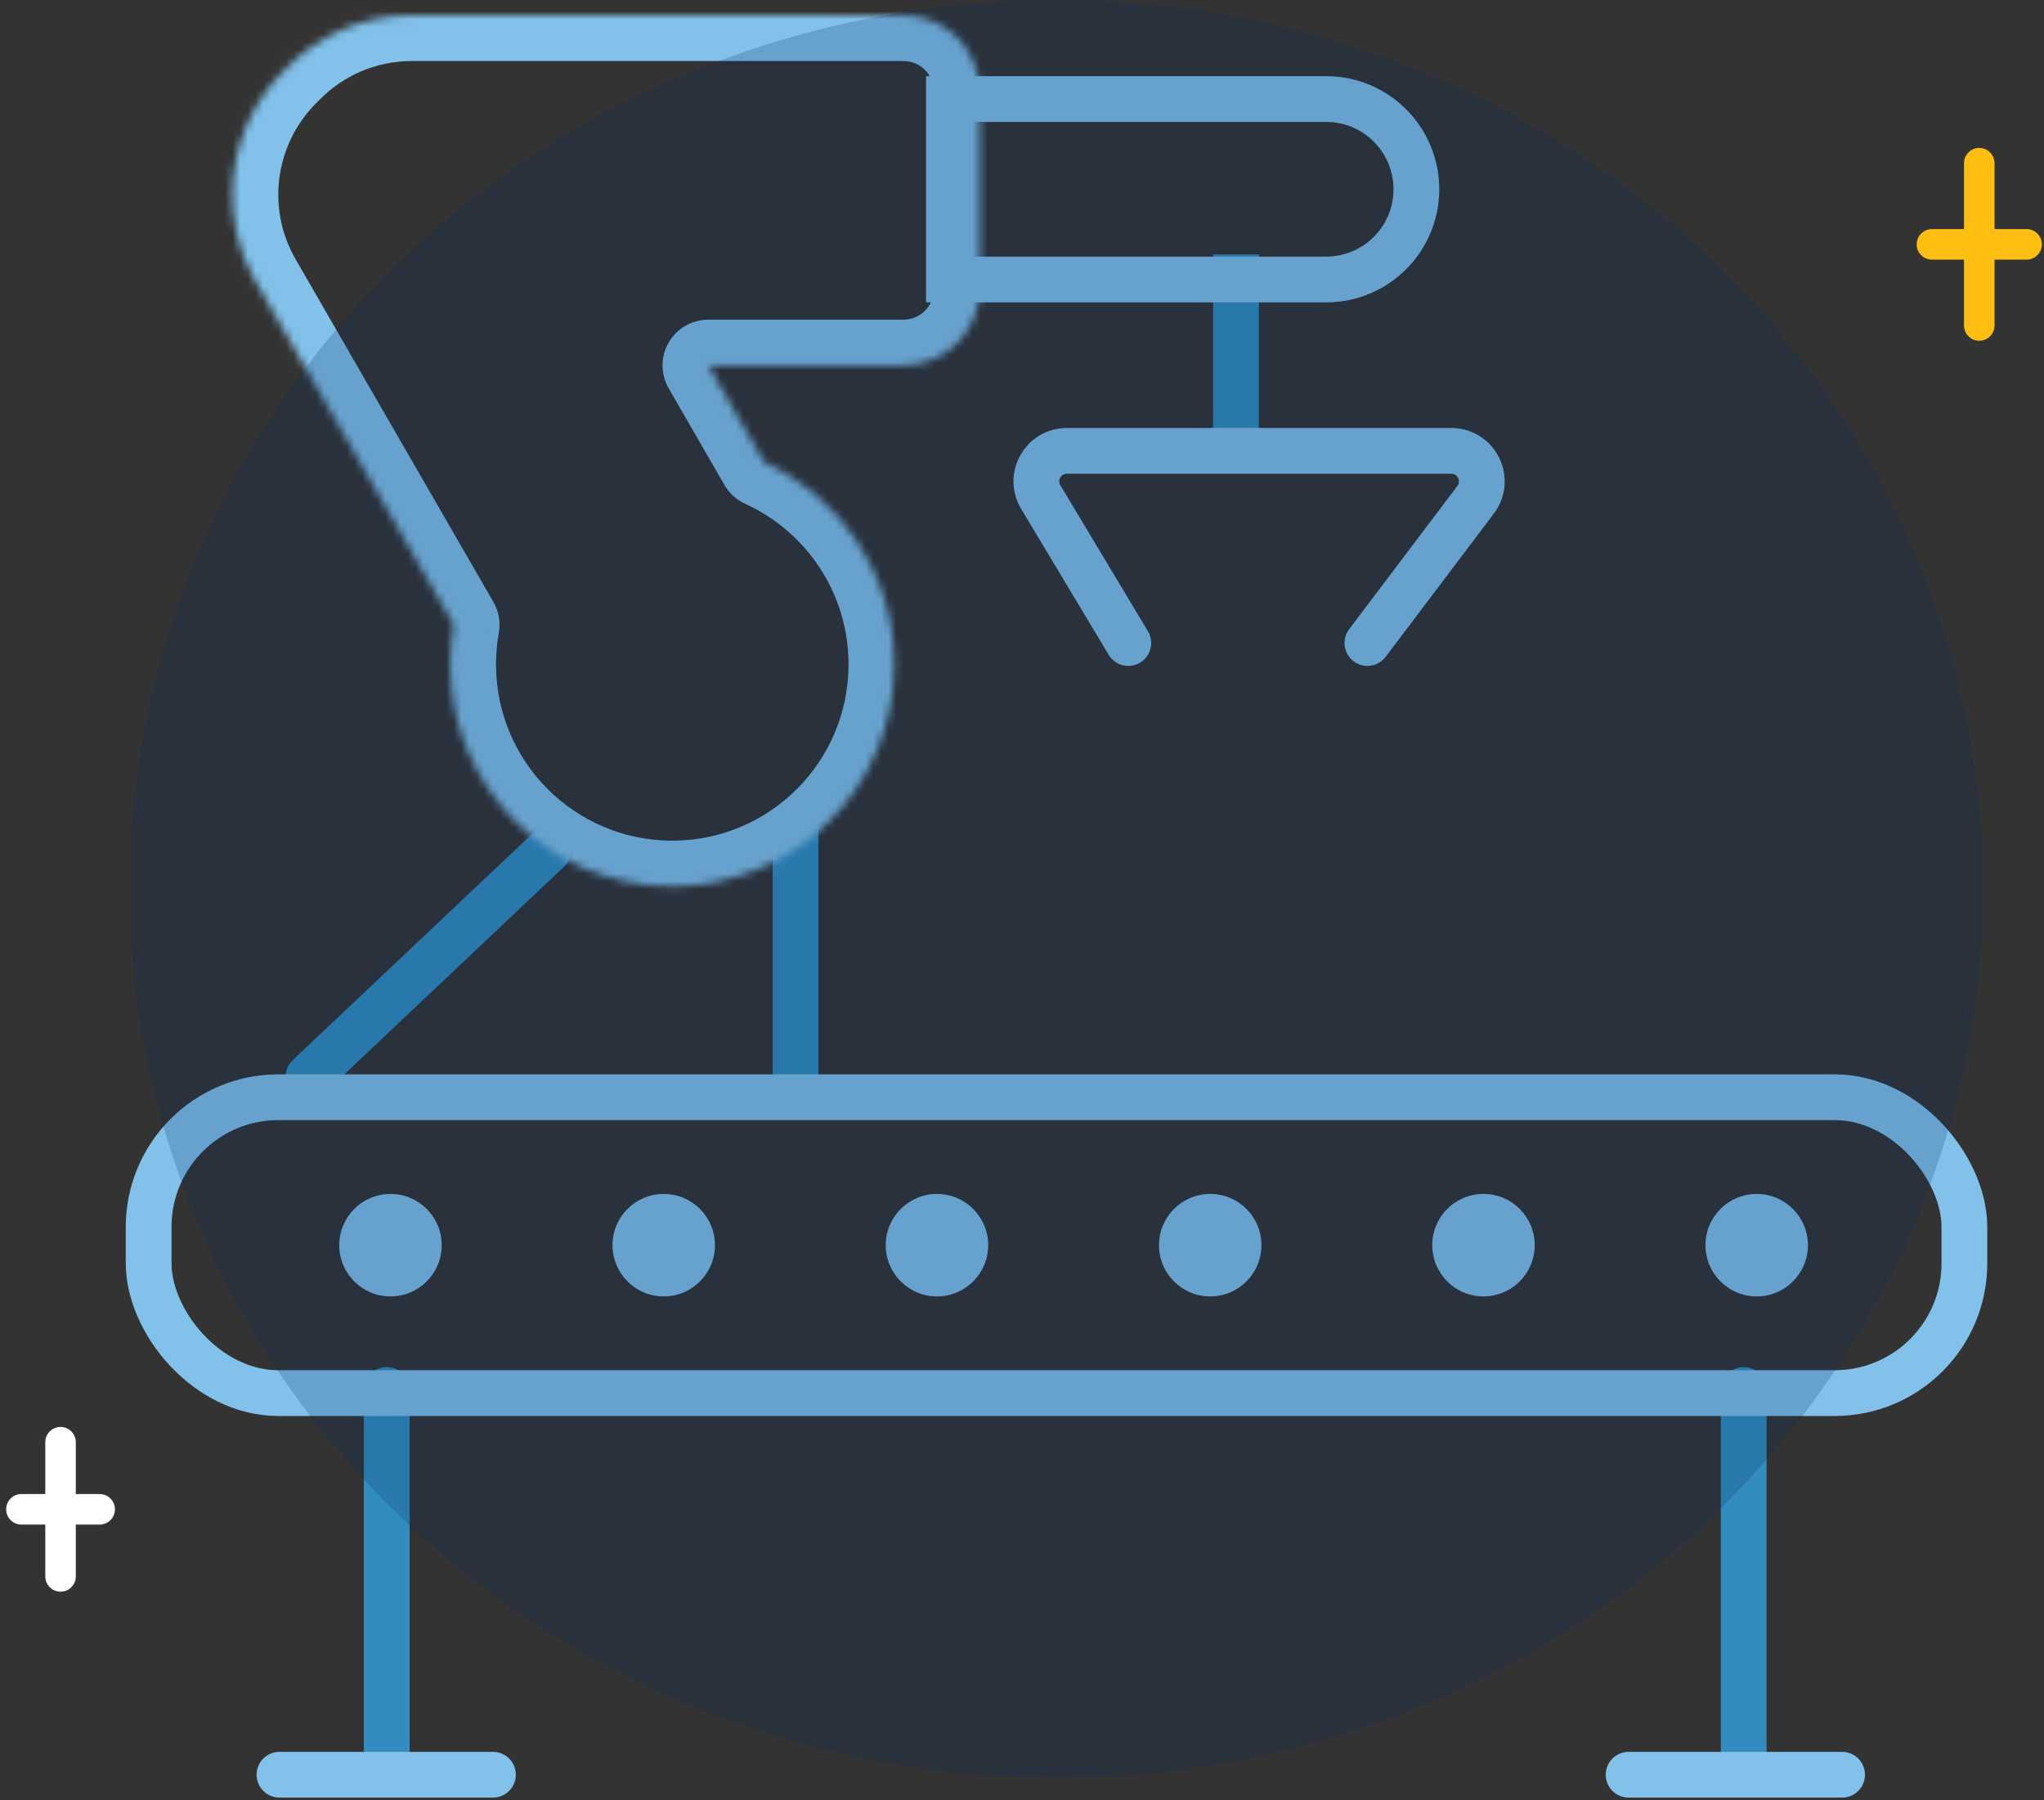 <svg width="268" height="236" viewBox="0 0 268 236" fill="none" xmlns="http://www.w3.org/2000/svg">
<rect x="0" y="0" width="268" height="236" fill="#333333" stroke="none"/>
<path fill-rule="evenodd" clip-rule="evenodd" d="M261.512 21.389C261.512 20.284 260.616 19.389 259.512 19.389C258.407 19.389 257.512 20.284 257.512 21.389L257.512 30.03H253.305C252.2 30.03 251.305 30.925 251.305 32.03C251.305 33.134 252.2 34.03 253.305 34.03H257.512L257.512 42.671C257.512 43.775 258.407 44.671 259.512 44.671C260.616 44.671 261.512 43.775 261.512 42.671V34.03H265.719C266.824 34.03 267.719 33.134 267.719 32.03C267.719 30.925 266.824 30.03 265.719 30.03H261.512V21.389Z" fill="#FFBE12"/>
<path d="M71.834 111.489L40.441 141.142M104.31 108.067V141.142" stroke="#338CBF" stroke-width="6" stroke-linecap="round" stroke-linejoin="round"/>
<circle cx="51.198" cy="163.22" r="6.717" fill="#81C1EA"/>
<circle cx="87.025" cy="163.22" r="6.717" fill="#81C1EA"/>
<circle cx="122.851" cy="163.22" r="6.717" fill="#81C1EA"/>
<circle cx="158.678" cy="163.22" r="6.717" fill="#81C1EA"/>
<circle cx="194.506" cy="163.22" r="6.717" fill="#81C1EA"/>
<circle cx="230.33" cy="163.22" r="6.717" fill="#81C1EA"/>
<path d="M50.706 182.2V231.242" stroke="#338CBF" stroke-width="6" stroke-linecap="round"/>
<path d="M228.626 182.2V231.242" stroke="#338CBF" stroke-width="6" stroke-linecap="round"/>
<path d="M64.632 232.634H36.642" stroke="#81C1EA" stroke-width="6" stroke-linecap="round"/>
<path d="M241.526 232.634H213.537" stroke="#81C1EA" stroke-width="6" stroke-linecap="round"/>
<mask id="path-13-inside-1" fill="white">
<path fill-rule="evenodd" clip-rule="evenodd" d="M37.494 9.002C41.667 4.684 47.519 2 53.998 2H118.45C123.973 2 128.45 6.477 128.45 12V37.903C128.45 43.426 123.973 47.903 118.45 47.903H92.869L100.188 60.579C110.255 65.16 117.254 75.307 117.254 87.088C117.254 103.165 104.221 116.197 88.145 116.197C72.068 116.197 59.036 103.165 59.036 87.088C59.036 85.319 59.194 83.587 59.496 81.904L33.565 36.991C28.185 27.672 30.082 16.149 37.494 9.002Z"/>
</mask>
<path d="M37.494 9.002L41.659 13.321C41.709 13.272 41.759 13.222 41.808 13.172L37.494 9.002ZM92.869 47.903V41.903C90.726 41.903 88.745 43.046 87.673 44.903C86.601 46.759 86.601 49.046 87.673 50.903L92.869 47.903ZM100.188 60.579L94.992 63.579C95.617 64.662 96.565 65.523 97.703 66.04L100.188 60.579ZM59.496 81.904L65.401 82.966C65.652 81.571 65.401 80.132 64.692 78.904L59.496 81.904ZM33.565 36.991L28.369 39.991L28.369 39.991L33.565 36.991ZM53.998 -4C45.826 -4 38.437 -0.607 33.18 4.832L41.808 13.172C44.898 9.976 49.212 8 53.998 8V-4ZM118.45 -4H53.998V8H118.45V-4ZM134.45 12C134.45 3.163 127.287 -4 118.45 -4V8C120.659 8 122.45 9.791 122.45 12H134.45ZM134.45 37.903V12H122.45V37.903H134.45ZM118.45 53.903C127.287 53.903 134.45 46.739 134.45 37.903H122.45C122.45 40.112 120.659 41.903 118.45 41.903V53.903ZM92.869 53.903H118.45V41.903H92.869V53.903ZM87.673 50.903L94.992 63.579L105.384 57.579L98.065 44.903L87.673 50.903ZM123.254 87.088C123.254 72.869 114.802 60.637 102.673 55.118L97.703 66.04C105.708 69.683 111.254 77.744 111.254 87.088H123.254ZM88.145 122.197C107.535 122.197 123.254 106.478 123.254 87.088H111.254C111.254 99.851 100.908 110.197 88.145 110.197V122.197ZM53.036 87.088C53.036 106.478 68.755 122.197 88.145 122.197V110.197C75.382 110.197 65.036 99.851 65.036 87.088H53.036ZM53.59 80.843C53.225 82.874 53.036 84.961 53.036 87.088H65.036C65.036 85.677 65.162 84.299 65.401 82.966L53.59 80.843ZM64.692 78.904L38.761 33.991L28.369 39.991L54.3 84.904L64.692 78.904ZM38.761 33.991C34.792 27.115 36.184 18.6 41.659 13.321L33.329 4.683C23.98 13.697 21.578 28.229 28.369 39.991L38.761 33.991Z" fill="#81C1EA" mask="url(#path-13-inside-1)"/>
<line x1="162.055" y1="33.348" x2="162.055" y2="59.099" stroke="#338CBF" stroke-width="6"/>
<path fill-rule="evenodd" clip-rule="evenodd" d="M9.938 189.043C9.938 187.939 9.043 187.043 7.938 187.043C6.833 187.043 5.938 187.939 5.938 189.043L5.938 195.842H2.806C1.701 195.842 0.806 196.737 0.806 197.842C0.806 198.946 1.701 199.842 2.806 199.842H5.938L5.938 206.64C5.938 207.744 6.833 208.64 7.938 208.64C9.043 208.64 9.938 207.744 9.938 206.64V199.842H13.07C14.175 199.842 15.07 198.946 15.07 197.842C15.07 196.737 14.175 195.842 13.07 195.842H9.938V189.043Z" fill="white"/>
<rect x="19.491" y="143.828" width="238.069" height="38.783" rx="17" stroke="#81C1EA" stroke-width="6"/>
<mask id="path-18-inside-2" fill="white">
<rect x="202.343" y="108.067" width="39.185" height="38.066" rx="4"/>
</mask>
<rect x="202.343" y="108.067" width="39.185" height="38.066" rx="4" stroke="#FFBE12" stroke-width="12" mask="url(#path-18-inside-2)"/>
<path d="M124.418 12.984H173.881C180.413 12.984 185.708 18.279 185.708 24.81C185.708 31.342 180.413 36.637 173.881 36.637H124.418V12.984Z" stroke="#81C1EA" stroke-width="6"/>
<path d="M147.938 84.289L136.458 65.157C134.858 62.49 136.779 59.099 139.888 59.099H163.612H190.283C193.586 59.099 195.466 62.875 193.475 65.51L179.286 84.289" stroke="#81C1EA" stroke-width="6" stroke-linecap="round"/>
<mask id="path-21-inside-3" fill="white">
<rect x="145.369" y="69.29" width="36.496" height="35.356" rx="4"/>
</mask>
<rect x="145.369" y="69.29" width="36.496" height="35.356" rx="4" stroke="#FFBE12" stroke-width="12" mask="url(#path-21-inside-3)"/>
<ellipse opacity="0.2" cx="138.5" cy="116.5" rx="121.5" ry="116.5" fill="#002A61"/>
</svg>